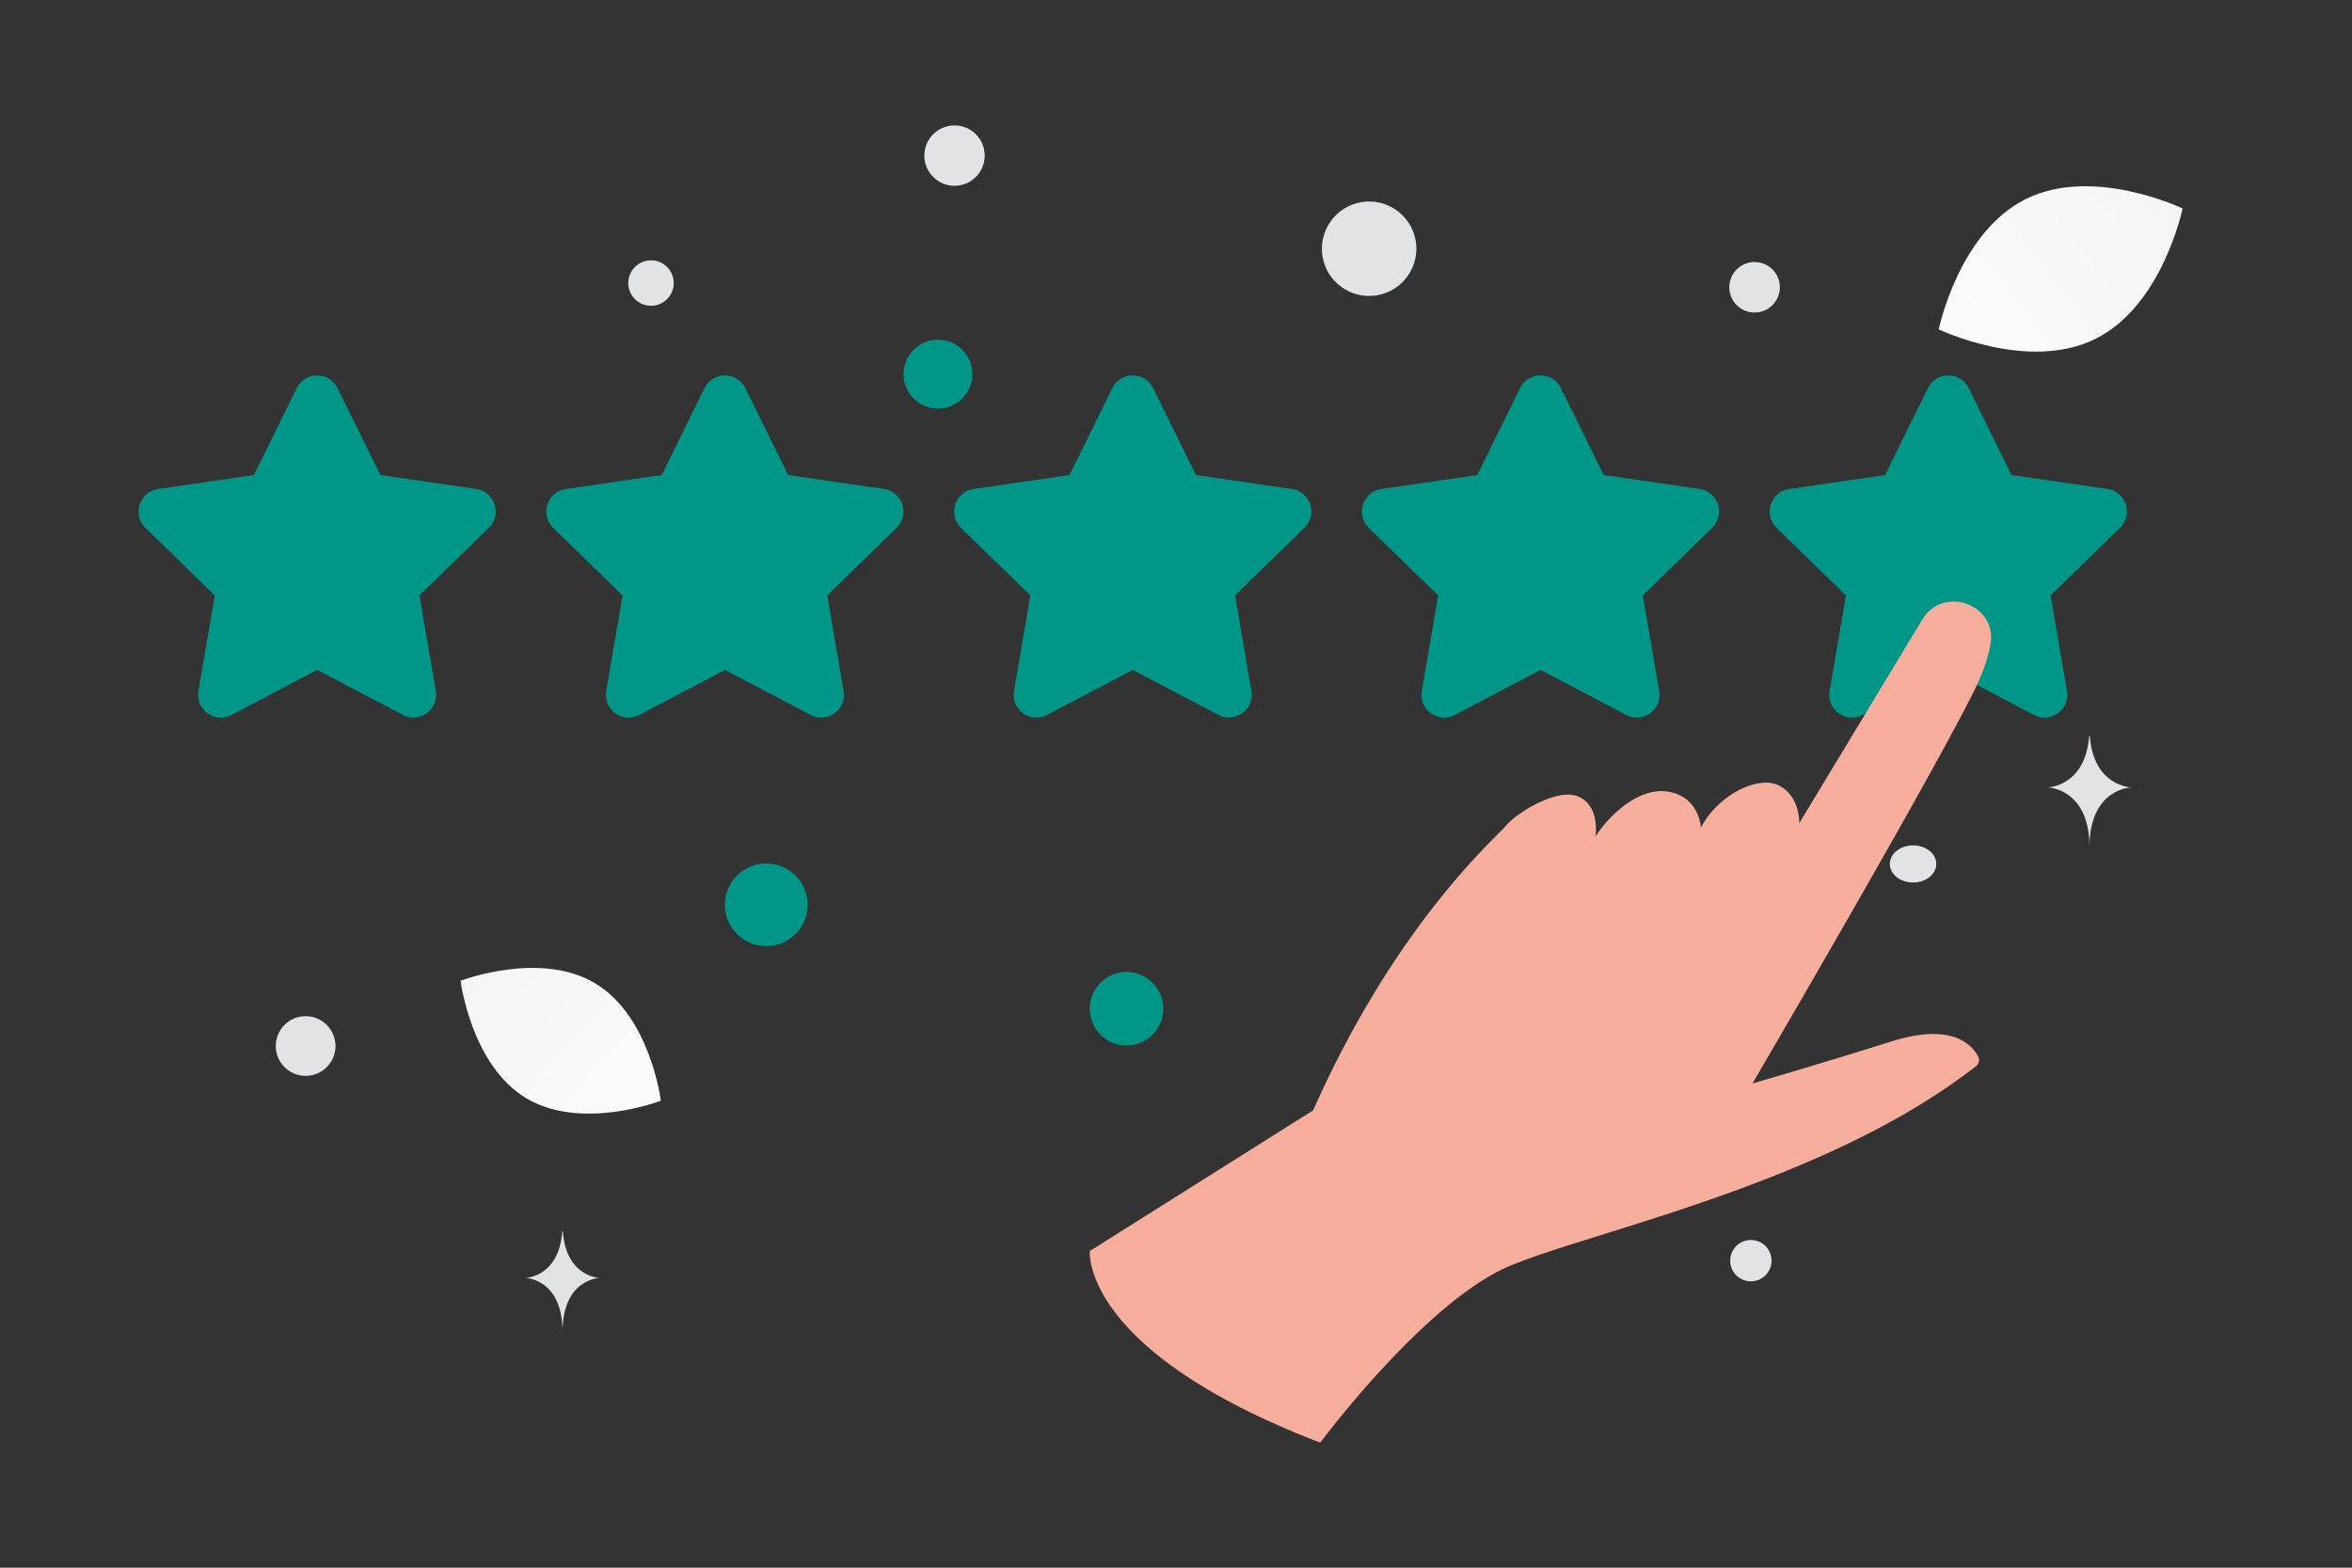 <svg width="900" height="600" viewBox="0 0 900 600" fill="none" xmlns="http://www.w3.org/2000/svg"><rect x="0" y="0" width="900" height="600" fill="#333333" stroke="none"/><path fill="transparent" d="M0 0h900v600H0z"/><path d="M801.815 129.707c-25.76 12.779-59.951-3.652-59.951-3.652s7.599-37.142 33.373-49.902c25.76-12.779 59.937 3.634 59.937 3.634s-7.598 37.142-33.359 49.92z" fill="url(#a)"/><path d="M201.369 420.321c21.154 12.678 51.504.958 51.504.958s-3.968-32.272-25.136-44.936c-21.154-12.679-51.491-.973-51.491-.973s3.969 32.272 25.123 44.951z" fill="url(#b)"/><circle cx="431.066" cy="386.066" r="14.066" transform="rotate(180 431.066 386.066)" fill="#009688"/><circle cx="293.206" cy="346.297" r="15.824" transform="rotate(180 293.206 346.297)" fill="#009688"/><circle r="13.187" transform="matrix(-1 0 0 1 358.909 143.195)" fill="#009688"/><circle r="6.154" transform="matrix(-1 0 0 1 634.46 207.907)" fill="#009688"/><circle r="7.912" transform="matrix(-1 0 0 1 669.975 482.494)" fill="#E1E4E5"/><circle r="11.428" transform="matrix(-1 0 0 1 116.947 400.34)" fill="#E1E4E5"/><circle r="8.698" transform="matrix(-1 0 0 1 249.11 108.334)" fill="#E1E4E5"/><circle r="9.67" transform="matrix(-1 0 0 1 671.398 109.948)" fill="#E1E4E5"/><circle r="8.684" transform="scale(1 -1) rotate(-75 -71.585 -203.11)" fill="#E1E4E5"/><circle r="11.552" transform="matrix(-1 0 0 1 365.25 59.552)" fill="#E1E4E5"/><ellipse rx="8.886" ry="7.109" transform="matrix(-1 0 0 1 732.042 330.655)" fill="#E1E4E5"/><circle r="18.073" transform="scale(1 -1) rotate(-75 199.922 -388.977)" fill="#E1E4E5"/><path d="M799.431 281.557h.233c1.376 19.505 15.882 19.805 15.882 19.805s-15.995.312-15.995 22.849c0-22.537-15.996-22.849-15.996-22.849s14.5-.3 15.876-19.805zM215.162 471.175h.206c1.222 17.653 14.093 17.925 14.093 17.925s-14.193.282-14.193 20.68c0-20.398-14.193-20.68-14.193-20.68s12.866-.272 14.087-17.925z" fill="#E1E4E5"/><path fill-rule="evenodd" clip-rule="evenodd" d="m121.322 256.378 32.805 17.245c6.389 3.361 13.856-2.064 12.633-9.189l-6.262-36.555 26.544-25.868c5.166-5.042 2.318-13.829-4.82-14.87l-36.675-5.334-16.393-33.267c-3.195-6.485-12.414-6.485-15.609 0l-16.393 33.267-36.694 5.352c-7.137 1.042-9.985 9.829-4.819 14.871l26.544 25.868-6.262 36.554c-1.223 7.125 6.243 12.551 12.633 9.189l32.805-17.245h-.037v-.018zm156.044 0 32.805 17.245c6.389 3.361 13.856-2.064 12.633-9.189l-6.262-36.555 26.543-25.868c5.167-5.042 2.319-13.829-4.819-14.87l-36.675-5.334-16.393-33.267c-3.195-6.485-12.414-6.485-15.609 0l-16.393 33.267-36.694 5.352c-7.137 1.042-9.985 9.829-4.819 14.871l26.543 25.868-6.261 36.554c-1.223 7.125 6.243 12.551 12.633 9.189l32.805-17.245h-.037v-.018zm156.043 0 32.805 17.245c6.39 3.361 13.856-2.064 12.633-9.189l-6.261-36.555 26.543-25.868c5.166-5.042 2.318-13.829-4.819-14.87l-36.676-5.334-16.393-33.267c-3.195-6.485-12.414-6.485-15.608 0l-16.394 33.267-36.693 5.352c-7.138 1.042-9.986 9.829-4.82 14.871l26.544 25.868-6.262 36.554c-1.223 7.125 6.244 12.551 12.633 9.189l32.805-17.245h-.037v-.018zm156.044 0 32.805 17.245c6.39 3.361 13.856-2.064 12.633-9.189l-6.261-36.555 26.543-25.868c5.166-5.042 2.318-13.829-4.82-14.87l-36.675-5.334-16.393-33.267c-3.195-6.485-12.414-6.485-15.608 0l-16.394 33.267-36.693 5.352c-7.138 1.042-9.986 9.829-4.82 14.871l26.544 25.868-6.262 36.554c-1.223 7.125 6.244 12.551 12.633 9.189l32.805-17.245h-.037v-.018zm156.044 0 32.805 17.245c6.389 3.361 13.856-2.064 12.633-9.189l-6.262-36.555 26.543-25.868c5.167-5.042 2.319-13.829-4.819-14.87l-36.675-5.334-16.394-33.267c-3.194-6.485-12.413-6.485-15.608 0l-16.393 33.267-36.694 5.352c-7.138 1.042-9.985 9.829-4.819 14.871l26.543 25.868-6.261 36.554c-1.223 7.125 6.243 12.551 12.632 9.189l32.805-17.245h-.036v-.018z" fill="#009688"/><path d="M505.201 552.138s40.116-53.976 72.434-67.592c31.976-13.469 120.934-31.559 178.502-76.491a2.93 2.93 0 0 0 .828-3.647c-2.291-4.425-9.846-13.129-33-5.884-30.124 9.483-53.375 16.145-53.375 16.145s68.827-117.63 85.108-150.891c3.217-6.565 5.069-12.205 5.947-17.117 2.729-15.317-18.036-22.855-26.079-9.531l-47.087 77.95s.439-10.358-7.847-14.491c-7.848-3.89-23.105 3.501-29.783 16.144 0 0-.488-11.67-12.381-13.713-11.894-2.042-23.544 10.115-27.98 17.166 0 0 1.95-11.233-6.19-15.172s-24.177 6.322-27.979 10.941c-3.802 4.62-42.067 37.395-73.848 109.023l-85.449 53.83s-3.802 37.978 88.179 73.33z" fill="#F8AE9D"/><defs><linearGradient id="a" x1="702.892" y1="169.567" x2="915.365" y2="1.501" gradientUnits="userSpaceOnUse"><stop stop-color="#fff"/><stop offset="1" stop-color="#EEE"/></linearGradient><linearGradient id="b" x1="283.231" y1="461.133" x2="113.015" y2="302.98" gradientUnits="userSpaceOnUse"><stop stop-color="#fff"/><stop offset="1" stop-color="#EEE"/></linearGradient></defs></svg>